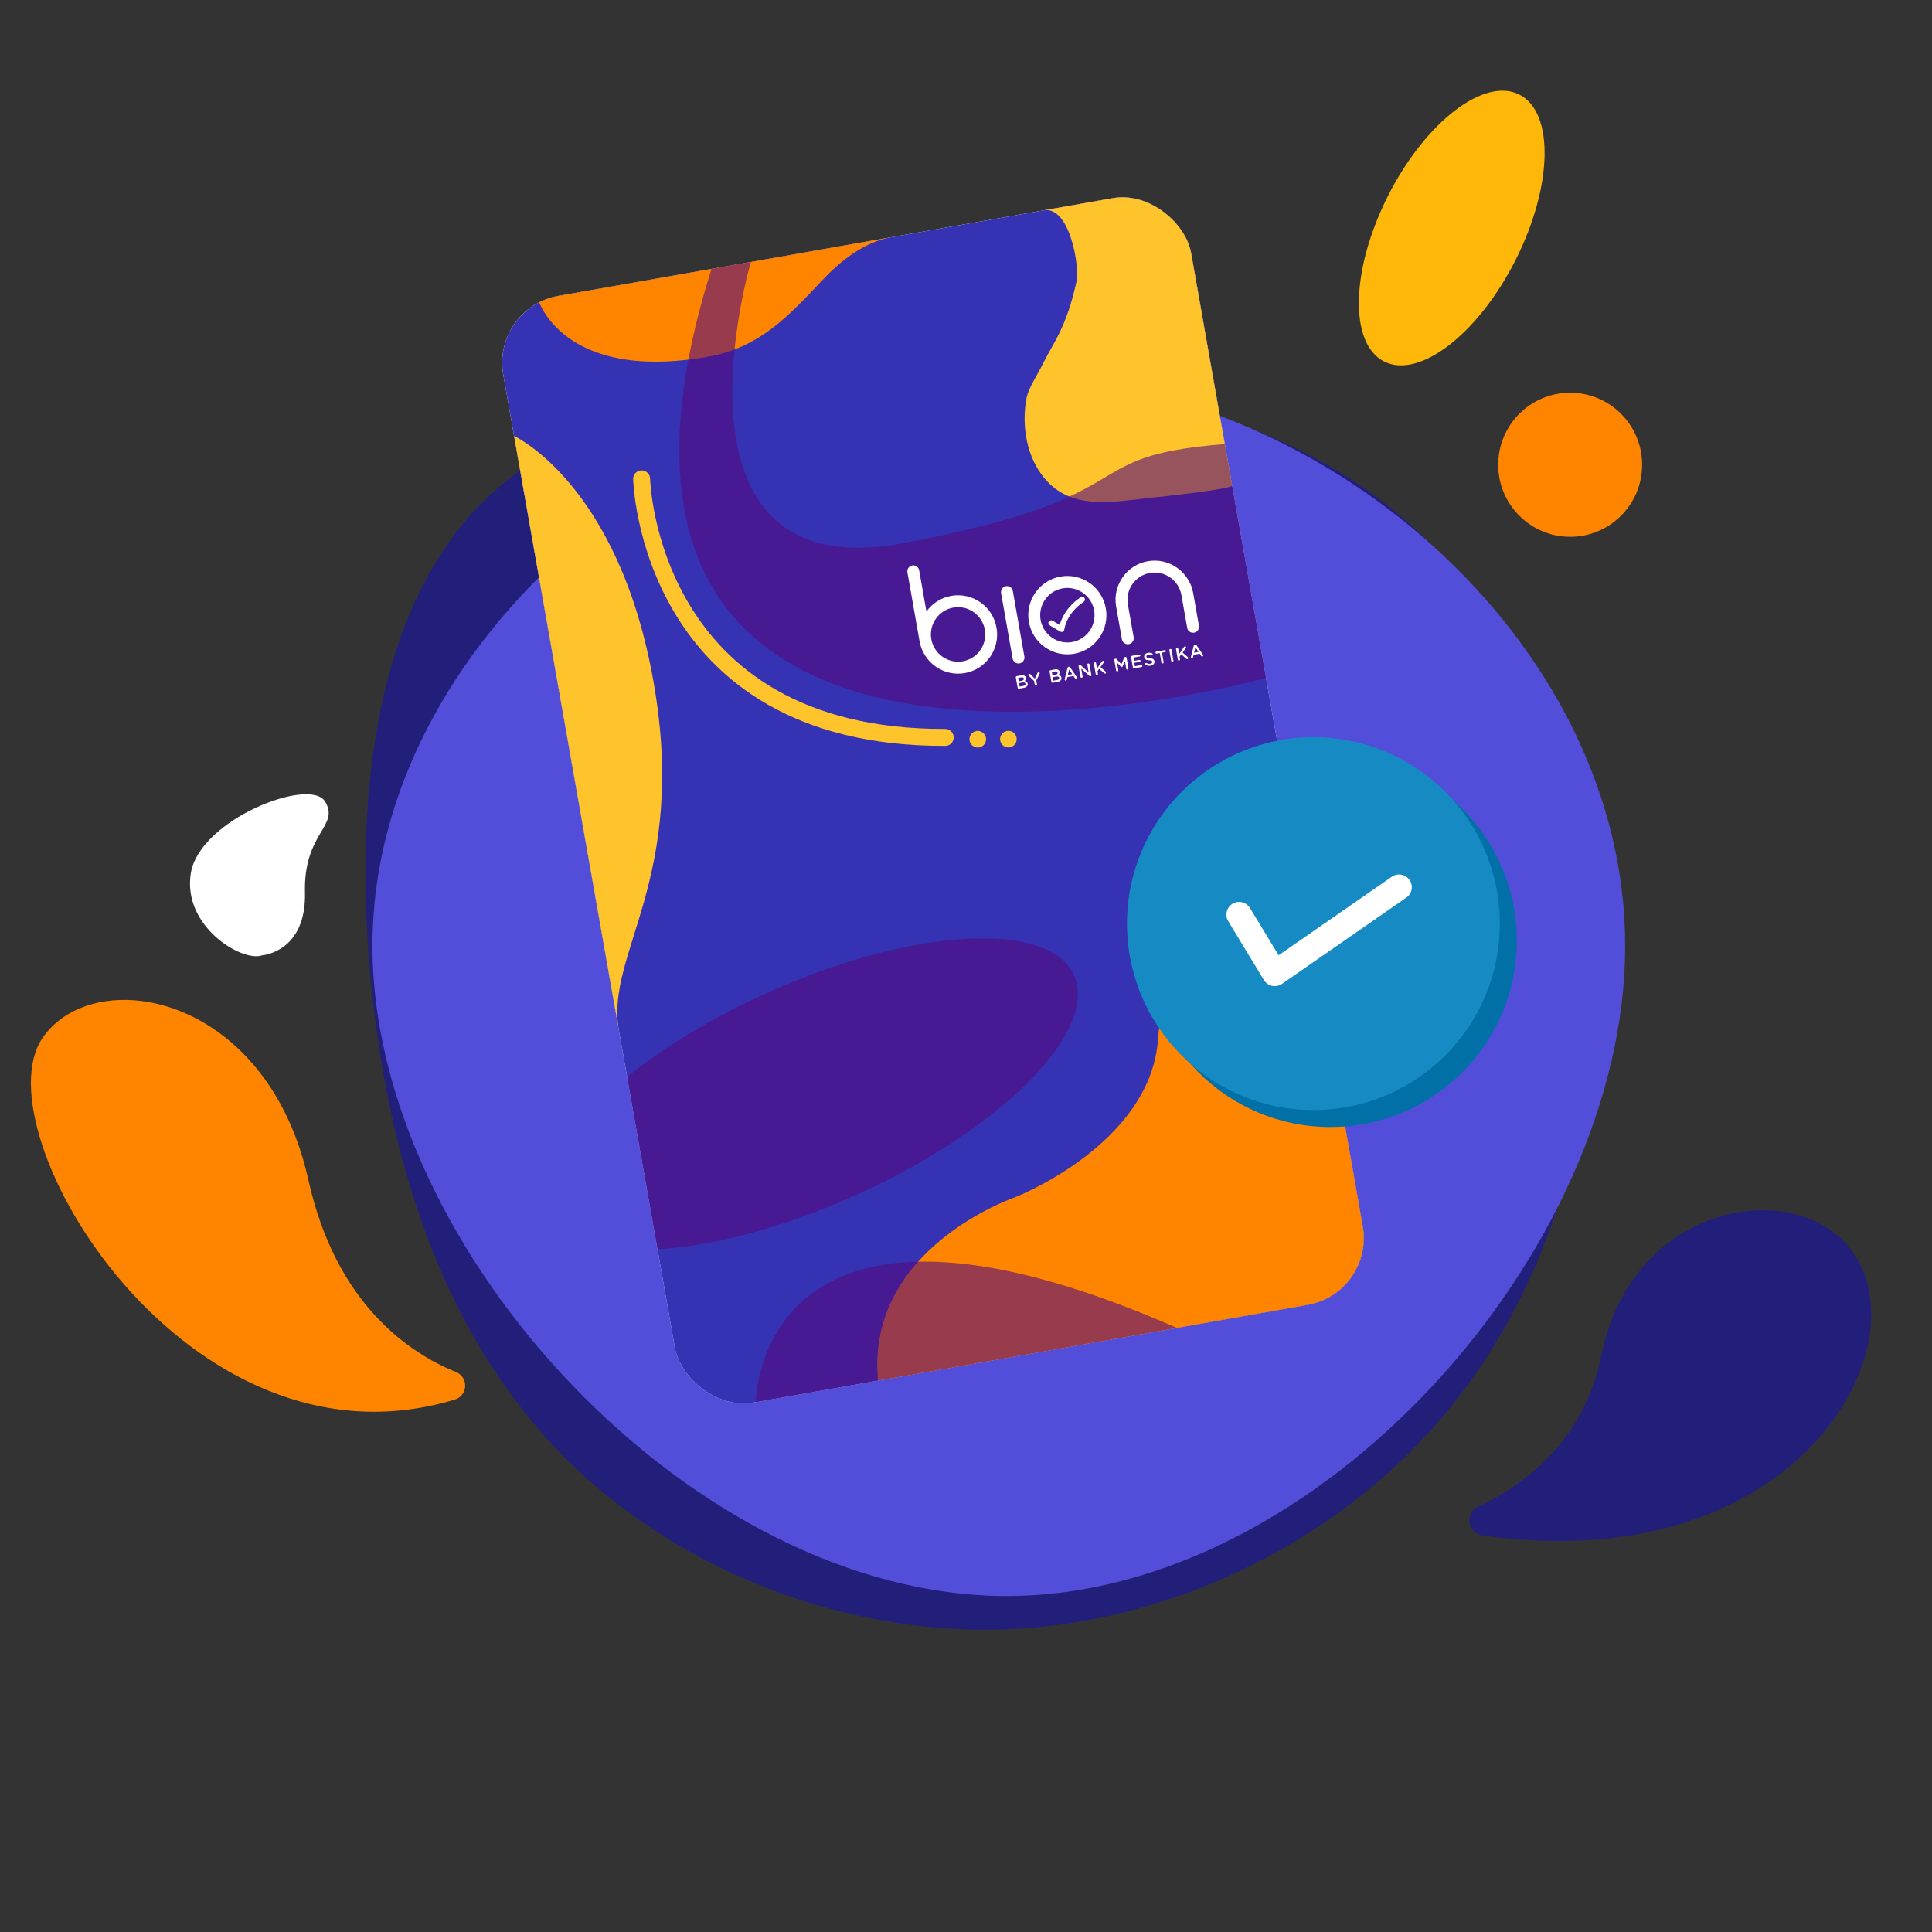 <svg width="228" height="228" viewBox="0 0 228 228" fill="none" xmlns="http://www.w3.org/2000/svg">
<rect x="0" y="0" width="228" height="228" fill="#333333" stroke="none"/>
<path d="M118.653 192.293C99.17 192.984 79.168 184.99 65.962 171.307C52.683 157.556 46.132 138.189 43.902 117.112C41.672 96.036 43.769 73.39 56.093 60.147C68.423 47.045 90.838 43.349 112.065 44.012C133.224 44.748 153.121 49.774 166.56 62.033C180.071 74.361 187.26 93.776 187.814 113.426C188.435 133.003 182.563 152.811 170.006 167.478C157.518 182.071 138.204 191.529 118.653 192.293Z" fill="#221F7A"/>
<path d="M191.792 111.624C191.792 147.562 155.727 188.349 118.798 188.349C81.869 188.349 43.952 147.562 43.952 111.624C43.952 75.562 81.869 44.349 118.798 44.349C155.727 44.349 191.792 75.562 191.792 111.624Z" fill="#534ED9"/>
<g clip-path="url(#clip0_2_3936)">
<rect x="58" y="36.314" width="82.433" height="132.61" rx="8" transform="rotate(-10 58 36.314)" fill="white"/>
<path d="M139.181 22L58 36.314L81.027 166.909L162.208 152.595L139.181 22Z" fill="#3532B3"/>
<path d="M60.67 51.456C60.67 51.456 73.002 57.087 77.122 80.448C81.241 103.809 71.425 112.451 73.027 121.535L60.67 51.456Z" fill="#FFC32B"/>
<path d="M154.975 111.577C154.975 111.577 137.449 109.964 136.672 122.497C135.895 135.031 119.791 141.29 119.791 141.29C119.791 141.29 102.093 147.303 103.62 162.926L162.208 152.595L154.975 111.577Z" fill="#FF8500"/>
<path opacity="0.6" d="M89.195 165.493C89.195 165.493 89.232 134.931 138.926 156.724L89.195 165.493Z" fill="#540A7F"/>
<path d="M63.499 35.345C63.499 35.345 66.373 45.127 83.524 42.103C89.655 41.022 93.02 37.336 97.103 33.012C99.258 30.727 102.006 28.555 105.177 27.996L63.499 35.345Z" fill="#FF8500"/>
<path d="M123.178 24.822C126.211 24.287 127.445 31.376 127.034 33.251C125.86 38.606 124.346 40.394 123.227 42.635C121.922 45.248 121.243 45.848 121.017 47.73C120.678 50.566 121.19 53.581 122.843 55.903C126.035 60.386 131.18 59.233 135.846 58.743C136.497 58.676 145.481 57.733 145.403 57.288L139.181 22C139.181 22 123.311 24.798 123.178 24.822Z" fill="#FFC32B"/>
<path opacity="0.6" d="M88.612 30.916C88.612 30.916 77.159 69.691 106.71 64.088C136.262 58.485 126.146 53.856 144.542 52.408L149.409 80.005C149.409 80.005 61.031 104.617 83.964 31.736L88.612 30.916Z" fill="#540A7F"/>
<path d="M120.317 78.289C119.934 78.357 119.569 78.1 119.501 77.716L118.14 69.996C118.072 69.612 118.327 69.246 118.71 69.178C119.093 69.111 119.458 69.367 119.526 69.751L120.887 77.472C120.956 77.86 120.7 78.222 120.317 78.289Z" fill="white"/>
<path d="M126.765 77.152C124.26 77.594 121.863 75.909 121.42 73.397C120.977 70.885 122.654 68.483 125.158 68.041C127.663 67.6 130.06 69.284 130.503 71.796C130.947 74.312 129.269 76.711 126.765 77.152ZM125.403 69.432C123.661 69.739 122.495 71.41 122.803 73.158C123.111 74.905 124.779 76.077 126.521 75.769C128.263 75.462 129.429 73.791 129.121 72.043C128.813 70.296 127.146 69.124 125.403 69.432Z" fill="white"/>
<path d="M135.456 66.23C132.952 66.671 131.275 69.074 131.718 71.586L132.398 75.446C132.466 75.83 132.831 76.087 133.214 76.019C133.597 75.951 133.852 75.586 133.785 75.201L133.104 71.341C132.796 69.594 133.962 67.923 135.704 67.615C137.447 67.308 139.114 68.48 139.422 70.227L140.103 74.088C140.171 74.472 140.536 74.728 140.919 74.66C141.302 74.593 141.557 74.227 141.489 73.843L140.808 69.983C140.358 67.472 137.96 65.788 135.456 66.23Z" fill="white"/>
<path d="M112.262 70.319C111.037 70.535 110.009 71.223 109.33 72.163L108.473 67.304C108.405 66.92 108.04 66.663 107.657 66.731C107.275 66.799 107.019 67.164 107.087 67.549L108.52 75.676C108.963 78.188 111.36 79.872 113.865 79.431C116.369 78.989 118.046 76.587 117.603 74.075C117.164 71.562 114.767 69.878 112.262 70.319ZM113.623 78.04C111.881 78.347 110.214 77.175 109.906 75.428C109.597 73.68 110.764 72.009 112.506 71.702C114.248 71.395 115.916 72.566 116.224 74.314C116.532 76.061 115.366 77.732 113.623 78.04Z" fill="white"/>
<path d="M125.339 74.576C125.267 74.589 125.185 74.575 125.119 74.535L123.881 73.803C123.726 73.712 123.676 73.515 123.767 73.36C123.858 73.205 124.054 73.155 124.209 73.246L125.06 73.75C125.259 73.022 125.85 71.603 127.535 70.482C127.684 70.384 127.885 70.424 127.982 70.573C128.079 70.722 128.04 70.923 127.891 71.021C125.838 72.389 125.611 74.215 125.601 74.292C125.589 74.401 125.523 74.496 125.425 74.545C125.4 74.561 125.37 74.57 125.339 74.576Z" fill="white"/>
<path d="M119.878 79.946C119.865 79.873 119.912 79.805 119.985 79.793L120.517 79.699C120.69 79.668 120.824 79.692 120.927 79.761C121.004 79.815 121.053 79.894 121.07 79.99L121.071 79.993C121.103 80.174 121.019 80.284 120.918 80.361C121.105 80.391 121.241 80.466 121.277 80.67L121.278 80.674C121.324 80.939 121.131 81.119 120.802 81.177L120.247 81.275C120.174 81.288 120.106 81.241 120.093 81.168L119.878 79.946ZM120.578 80.334C120.747 80.304 120.846 80.219 120.822 80.085L120.822 80.081C120.801 79.962 120.697 79.909 120.528 79.939L120.153 80.005L120.223 80.4L120.579 80.338L120.578 80.334ZM120.765 80.946C120.941 80.915 121.04 80.826 121.016 80.692L121.016 80.688C120.993 80.561 120.881 80.506 120.678 80.542L120.264 80.615L120.336 81.022L120.765 80.946Z" fill="white"/>
<path d="M122.037 80.366L121.403 79.753C121.383 79.729 121.363 79.705 121.357 79.666C121.344 79.597 121.392 79.53 121.464 79.517C121.522 79.507 121.566 79.531 121.604 79.571L122.123 80.094L122.435 79.421C122.456 79.366 122.49 79.332 122.547 79.322C122.624 79.308 122.684 79.357 122.696 79.426C122.702 79.461 122.693 79.498 122.678 79.525L122.294 80.305L122.376 80.77C122.389 80.843 122.342 80.911 122.269 80.923C122.196 80.936 122.129 80.893 122.116 80.816L122.037 80.366Z" fill="white"/>
<path d="M123.86 79.245C123.848 79.172 123.895 79.104 123.968 79.091L124.5 78.997C124.672 78.967 124.807 78.991 124.91 79.06C124.986 79.113 125.036 79.192 125.053 79.288L125.053 79.292C125.085 79.472 125.002 79.582 124.901 79.659C125.088 79.69 125.223 79.765 125.259 79.968L125.26 79.972C125.307 80.237 125.114 80.418 124.784 80.476L124.229 80.574C124.156 80.587 124.089 80.539 124.076 80.466L123.86 79.245ZM124.557 79.633C124.725 79.603 124.825 79.518 124.801 79.384L124.8 79.38C124.779 79.261 124.675 79.208 124.507 79.238L124.131 79.304L124.201 79.699L124.557 79.637L124.557 79.633ZM124.744 80.245C124.92 80.214 125.019 80.126 124.995 79.991L124.994 79.987C124.972 79.861 124.859 79.805 124.657 79.841L124.243 79.914L124.315 80.321L124.744 80.245Z" fill="white"/>
<path d="M125.647 80.15L125.978 78.824C125.997 78.753 126.043 78.701 126.116 78.689L126.127 78.686C126.2 78.674 126.257 78.703 126.3 78.767L127.068 79.899C127.083 79.916 127.089 79.931 127.092 79.95C127.105 80.019 127.061 80.086 126.992 80.098C126.931 80.109 126.883 80.082 126.85 80.028L126.682 79.773L125.962 79.9L125.887 80.21C125.873 80.268 125.837 80.306 125.783 80.316C125.714 80.328 125.655 80.283 125.643 80.218C125.635 80.195 125.64 80.174 125.647 80.15ZM126.538 79.561L126.172 79.007L126.017 79.653L126.538 79.561Z" fill="white"/>
<path d="M127.29 78.632C127.277 78.559 127.324 78.491 127.397 78.479L127.424 78.474C127.489 78.462 127.529 78.487 127.572 78.527L128.48 79.357L128.319 78.447C128.307 78.377 128.355 78.31 128.423 78.298C128.496 78.285 128.564 78.332 128.576 78.401L128.795 79.646C128.808 79.719 128.765 79.786 128.692 79.799L128.681 79.801C128.619 79.812 128.576 79.788 128.533 79.748L127.597 78.895L127.763 79.836C127.775 79.905 127.728 79.973 127.659 79.985C127.586 79.998 127.519 79.95 127.506 79.881L127.286 78.633L127.29 78.632Z" fill="white"/>
<path d="M129.093 78.31C129.08 78.237 129.128 78.169 129.2 78.156C129.273 78.144 129.34 78.187 129.354 78.264L129.464 78.89L130.04 78.06C130.065 78.024 130.089 78 130.139 77.991C130.211 77.978 130.267 78.024 130.278 78.089C130.284 78.124 130.275 78.161 130.249 78.193L129.868 78.72L130.476 79.254C130.504 79.277 130.52 79.302 130.527 79.341C130.539 79.413 130.491 79.477 130.419 79.49C130.369 79.499 130.33 79.478 130.297 79.448L129.715 78.925L129.515 79.202L129.569 79.509C129.582 79.582 129.539 79.649 129.462 79.663C129.389 79.676 129.322 79.632 129.309 79.555L129.089 78.311L129.093 78.31Z" fill="white"/>
<path d="M131.503 77.889C131.49 77.816 131.537 77.749 131.61 77.736L131.637 77.731C131.694 77.721 131.738 77.745 131.768 77.779L132.339 78.403L132.667 77.617C132.685 77.566 132.723 77.535 132.773 77.527L132.8 77.522C132.873 77.509 132.94 77.557 132.953 77.63L133.172 78.87C133.185 78.943 133.138 79.011 133.065 79.024C132.996 79.036 132.924 78.989 132.912 78.916L132.754 78.025L132.491 78.634C132.471 78.681 132.442 78.714 132.392 78.723C132.342 78.731 132.307 78.71 132.272 78.672L131.817 78.194L131.973 79.082C131.986 79.155 131.942 79.218 131.866 79.231C131.793 79.244 131.73 79.2 131.717 79.127L131.499 77.89L131.503 77.889Z" fill="white"/>
<path d="M133.845 78.878C133.772 78.891 133.704 78.844 133.692 78.77L133.476 77.549C133.463 77.476 133.511 77.408 133.583 77.395L134.445 77.244C134.51 77.232 134.569 77.273 134.58 77.338C134.592 77.404 134.551 77.463 134.486 77.474L133.754 77.603L133.822 77.987L134.458 77.875C134.523 77.864 134.582 77.909 134.593 77.974C134.605 78.039 134.564 78.098 134.499 78.109L133.863 78.221L133.934 78.621L134.677 78.49C134.742 78.478 134.8 78.52 134.812 78.585C134.823 78.65 134.782 78.709 134.717 78.72L133.844 78.874L133.845 78.878Z" fill="white"/>
<path d="M135.198 78.469C135.163 78.452 135.138 78.42 135.131 78.378C135.118 78.309 135.163 78.25 135.232 78.237C135.267 78.231 135.291 78.235 135.313 78.247C135.457 78.325 135.593 78.356 135.754 78.328C135.914 78.299 136 78.205 135.981 78.094L135.98 78.09C135.962 77.986 135.893 77.935 135.607 77.922C135.28 77.904 135.082 77.836 135.035 77.567L135.034 77.563C134.99 77.31 135.169 77.096 135.464 77.044C135.652 77.011 135.805 77.031 135.959 77.099C135.993 77.109 136.026 77.143 136.035 77.193C136.047 77.262 136.003 77.322 135.934 77.334C135.911 77.338 135.886 77.334 135.861 77.327C135.734 77.274 135.62 77.254 135.501 77.275C135.348 77.302 135.273 77.395 135.291 77.495L135.291 77.498C135.312 77.614 135.389 77.651 135.685 77.671C136.009 77.697 136.193 77.775 136.236 78.021L136.237 78.025C136.286 78.305 136.097 78.505 135.786 78.56C135.58 78.596 135.385 78.567 135.198 78.469Z" fill="white"/>
<path d="M136.861 77.067L136.502 77.13C136.433 77.143 136.373 77.098 136.362 77.032C136.35 76.967 136.394 76.904 136.46 76.892L137.444 76.719C137.509 76.707 137.572 76.752 137.583 76.817C137.595 76.882 137.551 76.945 137.486 76.957L137.126 77.02L137.323 78.142C137.336 78.215 137.289 78.283 137.216 78.296C137.144 78.308 137.077 78.265 137.063 78.188L136.865 77.066L136.861 77.067Z" fill="white"/>
<path d="M137.996 76.74C137.983 76.667 138.031 76.6 138.103 76.587C138.176 76.574 138.243 76.618 138.257 76.694L138.476 77.939C138.489 78.012 138.445 78.079 138.369 78.092C138.296 78.105 138.229 78.061 138.216 77.985L137.996 76.74Z" fill="white"/>
<path d="M138.785 76.601C138.772 76.528 138.82 76.46 138.892 76.448C138.965 76.435 139.032 76.478 139.046 76.555L139.156 77.181L139.732 76.351C139.757 76.315 139.781 76.291 139.83 76.282C139.903 76.269 139.959 76.315 139.97 76.38C139.976 76.415 139.967 76.452 139.941 76.484L139.56 77.011L140.168 77.546C140.195 77.568 140.212 77.593 140.218 77.632C140.231 77.704 140.183 77.768 140.111 77.781C140.061 77.79 140.022 77.769 139.989 77.739L139.407 77.216L139.207 77.493L139.261 77.8C139.274 77.873 139.231 77.94 139.154 77.954C139.081 77.967 139.014 77.923 139.001 77.846L138.781 76.602L138.785 76.601Z" fill="white"/>
<path d="M140.546 77.522L140.877 76.197C140.896 76.126 140.943 76.074 141.015 76.061L141.027 76.059C141.1 76.046 141.156 76.076 141.199 76.14L141.967 77.272C141.982 77.289 141.989 77.304 141.992 77.323C142.004 77.392 141.961 77.459 141.892 77.471C141.83 77.482 141.782 77.455 141.749 77.401L141.582 77.146L140.862 77.273L140.786 77.583C140.773 77.641 140.736 77.679 140.682 77.688C140.613 77.701 140.554 77.656 140.543 77.59C140.535 77.568 140.539 77.547 140.546 77.522ZM141.441 76.933L141.075 76.379L140.921 77.025L141.441 76.933Z" fill="white"/>
<path d="M75.719 56.517C75.719 56.517 76.435 87.124 111.548 87.024" stroke="#FFC32B" stroke-width="2" stroke-miterlimit="10" stroke-linecap="round"/>
<path d="M115.558 88.206C116.091 88.112 116.447 87.602 116.353 87.068C116.258 86.533 115.75 86.176 115.217 86.27C114.684 86.364 114.328 86.873 114.423 87.408C114.517 87.942 115.025 88.3 115.558 88.206Z" fill="#FFC32B"/>
<path d="M119.174 88.198C119.706 88.104 120.062 87.595 119.968 87.06C119.874 86.525 119.365 86.168 118.832 86.262C118.299 86.356 117.944 86.866 118.038 87.4C118.132 87.935 118.641 88.292 119.174 88.198Z" fill="#FFC32B"/>
<path opacity="0.6" d="M126.737 115.09C123.779 108.53 107.508 109.491 90.391 117.234C83.985 120.133 78.372 123.571 74.005 127.081L77.593 147.431C84.174 147.047 92.532 144.868 101.099 140.993C118.215 133.246 129.694 121.65 126.737 115.09Z" fill="#540A7F"/>
</g>
<circle cx="157" cy="111" r="22" fill="#0070A6"/>
<circle cx="155" cy="109" r="22" fill="#168BC3"/>
<path d="M165.109 104.7L150.439 114.875L146.229 107.938" stroke="white" stroke-width="3" stroke-linecap="round" stroke-linejoin="round"/>
<path d="M206.464 176.33C220.879 167.996 224.591 152.485 216.911 145.856C209.275 139.267 192.35 143.141 188.968 159.979C186.928 170.136 179.805 175.284 174.476 177.769C172.831 178.536 173.169 180.941 174.953 181.196C188.349 183.108 198.882 180.713 206.46 176.333C206.462 176.332 206.462 176.332 206.464 176.33Z" fill="#221F7A"/>
<path d="M5.013 122.502C-2.493 133.505 21.966 174.784 53.679 165.163C55.236 164.69 55.32 162.528 53.813 161.916C48.316 159.687 39.653 153.92 36.401 139.276C33.263 125.148 23.806 118.619 15.807 118.042C11.268 117.715 7.198 119.303 5.013 122.502Z" fill="#FF8500"/>
<path d="M30.947 112.736C30.947 112.736 36.168 112.373 35.989 105.294C35.819 98.218 40.14 97.507 38.358 94.587C36.572 91.662 23.584 96.701 22.526 103.024C21.476 109.351 28.64 113.604 30.947 112.736Z" fill="white"/>
<ellipse rx="8.421" ry="17.656" transform="matrix(0.892 0.453 -0.452 0.892 171.323 26.912)" fill="#FFB70A"/>
<ellipse cx="185.299" cy="54.849" rx="8.491" ry="8.5" fill="#FF8500"/>
<defs>
<clipPath id="clip0_2_3936">
<rect x="58" y="36.314" width="82.433" height="132.61" rx="8" transform="rotate(-10 58 36.314)" fill="white"/>
</clipPath>
</defs>
</svg>
